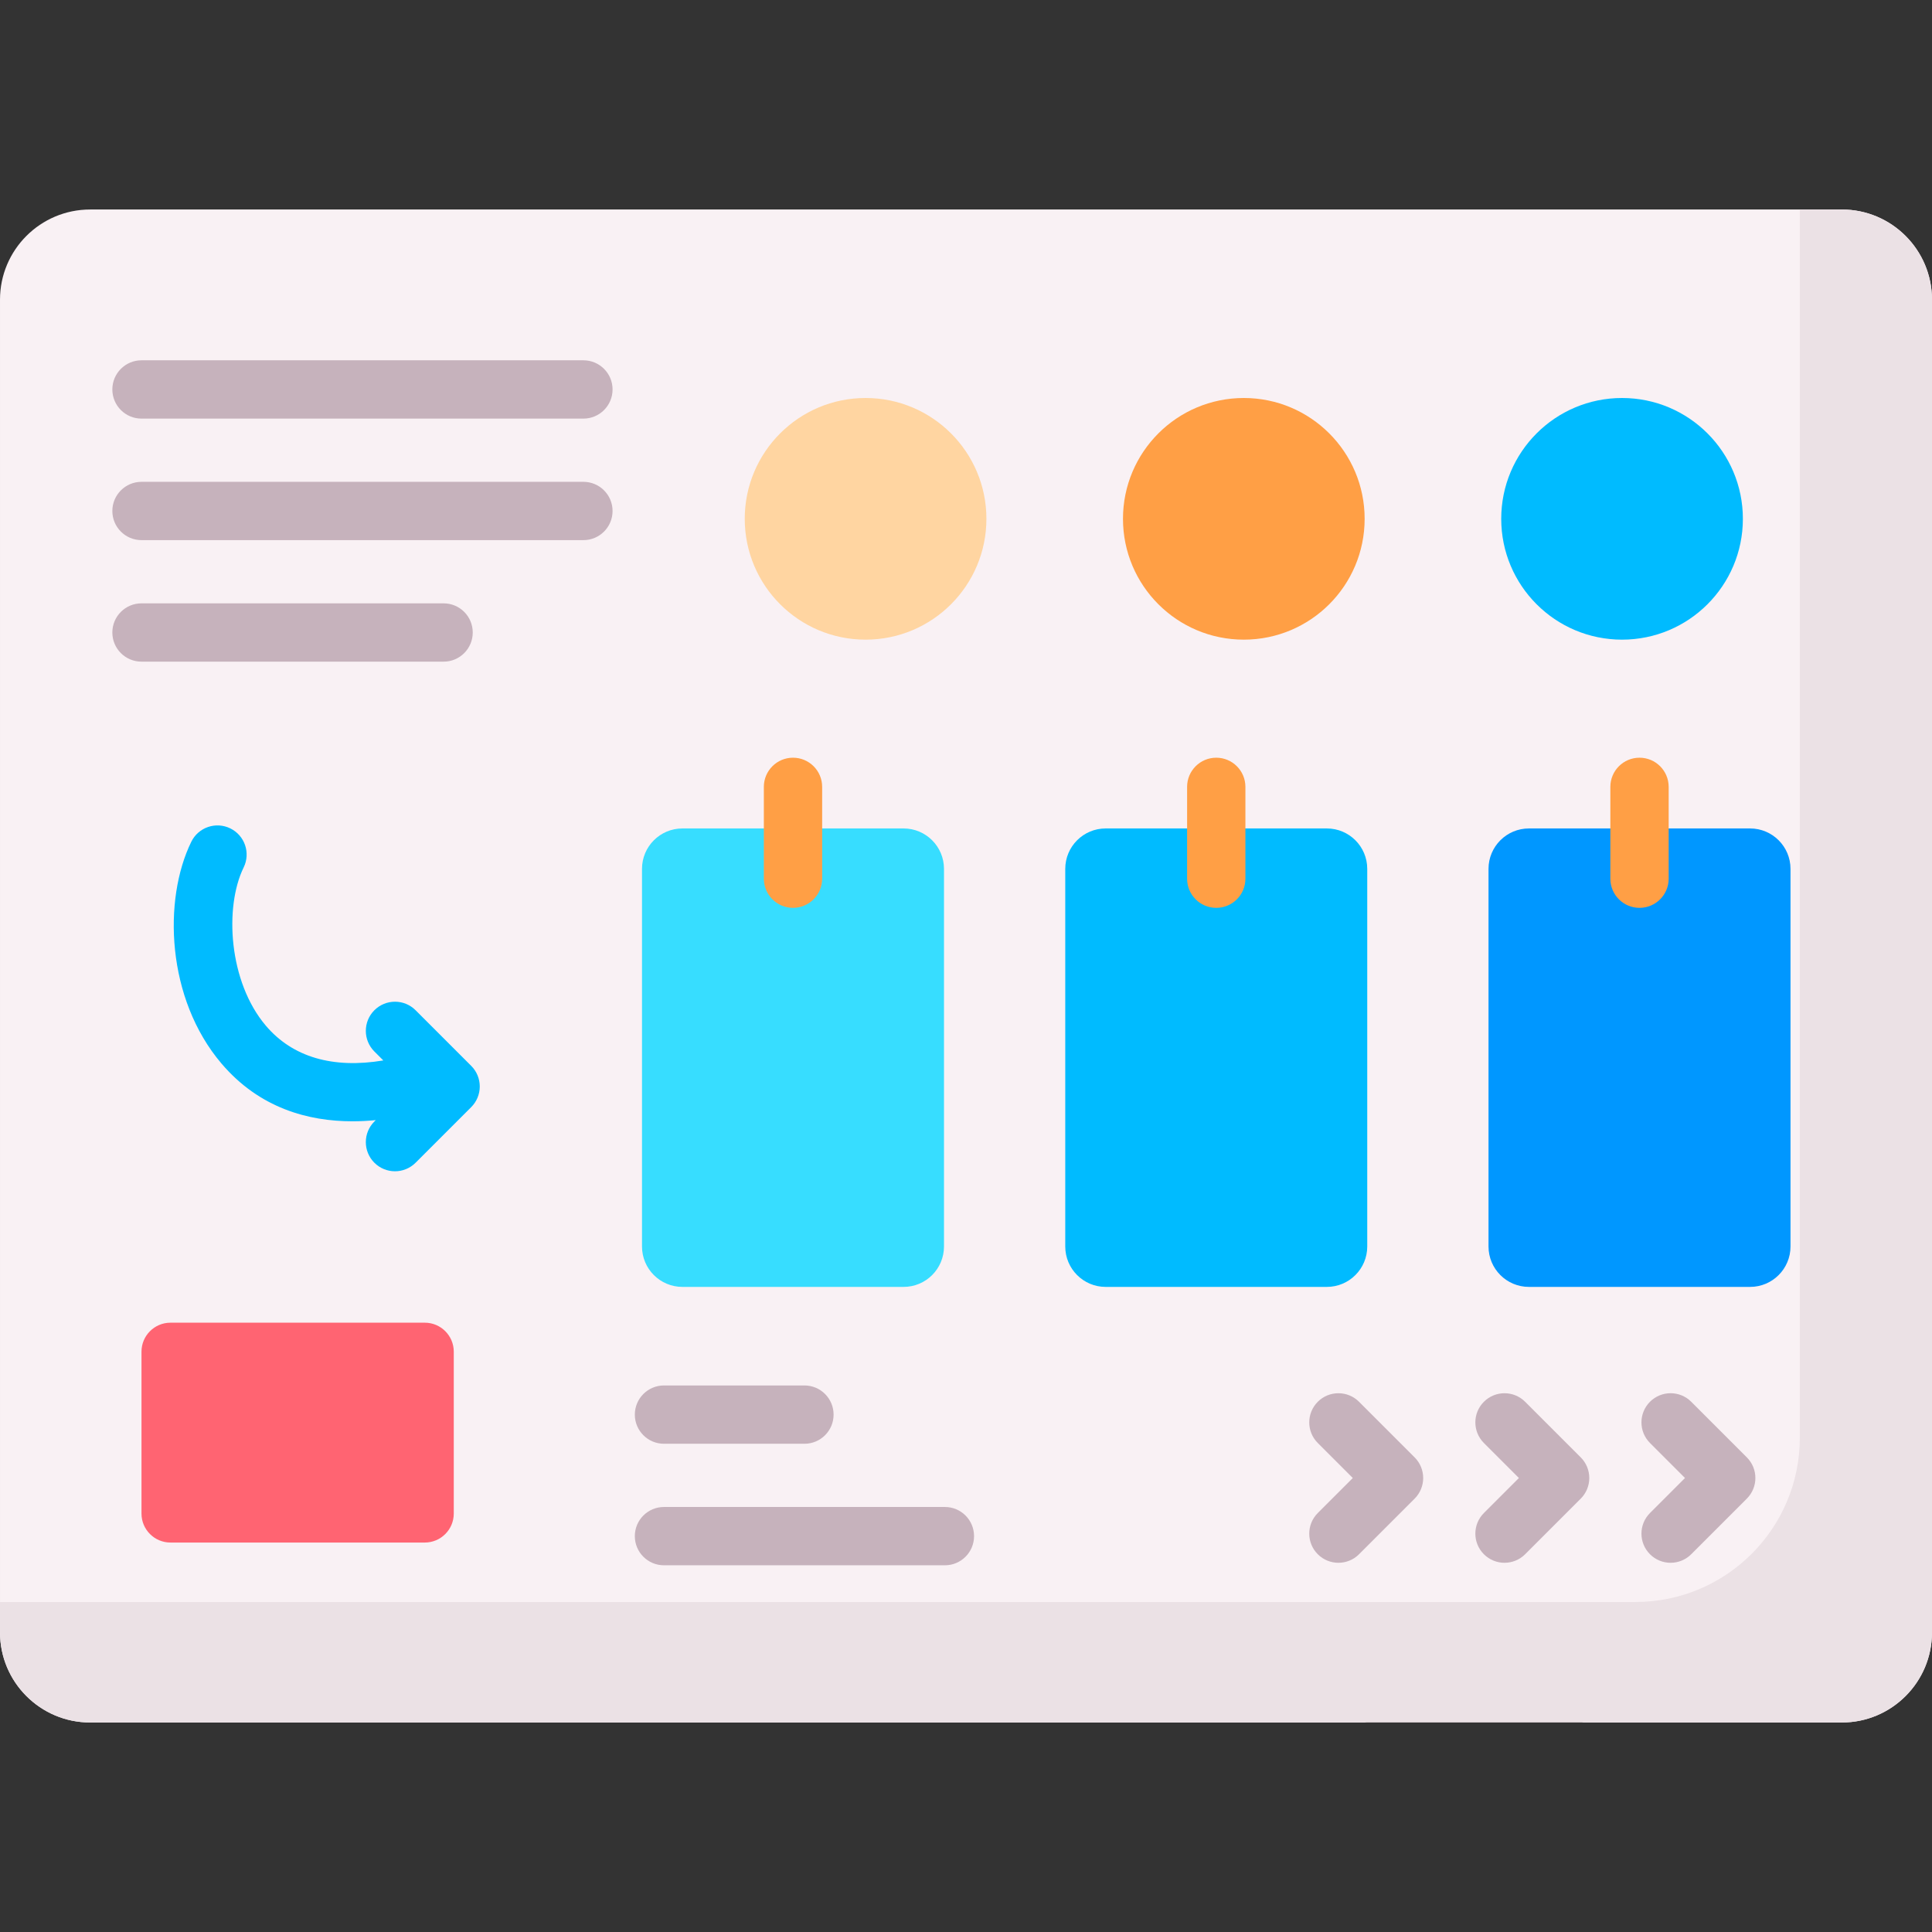 <svg id="Capa_1" enable-background="new 0 0 512 512" viewBox="0 0 512 512" xmlns="http://www.w3.org/2000/svg"><rect x="0" y="0" width="512" height="512" fill="#333333" stroke="none"/><g><path d="m488.102 456.48h-68.456l-25.175-10.302-32.827 10.302h-337.746c-13.198 0-23.898-10.699-23.898-23.898v-353.164c0-13.198 10.7-23.898 23.898-23.898h464.203c13.199 0 23.899 10.7 23.899 23.898v353.164c0 13.199-10.7 23.898-23.898 23.898z" fill="#f9f1f4"/><path d="m488.102 55.52h-11.128v325.453c0 24.064-19.507 43.571-43.571 43.571h-433.403v8.037c0 13.199 10.7 23.898 23.898 23.898h464.204c13.199 0 23.898-10.7 23.898-23.898v-353.163c0-13.199-10.7-23.898-23.898-23.898z" fill="#ebe1e5"/><circle cx="229.387" cy="137.494" fill="#ffd5a1" r="32.021"/><circle cx="329.623" cy="137.494" fill="#ff9f45" r="32.021"/><circle cx="429.86" cy="137.494" fill="#0bf" r="32.021"/><path d="m239.454 341.043h-58.603c-5.917 0-10.714-4.797-10.714-10.714v-100.069c0-5.917 4.797-10.714 10.714-10.714h58.603c5.917 0 10.714 4.797 10.714 10.714v100.069c.001 5.917-4.796 10.714-10.714 10.714z" fill="#37ddff"/><path d="m351.621 341.043h-58.603c-5.917 0-10.714-4.797-10.714-10.714v-100.069c0-5.917 4.797-10.714 10.714-10.714h58.603c5.917 0 10.714 4.797 10.714 10.714v100.069c.001 5.917-4.796 10.714-10.714 10.714z" fill="#0bf"/><path d="m463.788 341.043h-58.603c-5.917 0-10.714-4.797-10.714-10.714v-100.069c0-5.917 4.797-10.714 10.714-10.714h58.603c5.917 0 10.714 4.797 10.714 10.714v100.069c0 5.917-4.797 10.714-10.714 10.714z" fill="#0097ff"/><path d="m112.57 408.791h-67.388c-4.244 0-7.685-3.441-7.685-7.685v-42.896c0-4.244 3.441-7.685 7.685-7.685h67.388c4.244 0 7.685 3.441 7.685 7.685v42.896c0 4.244-3.441 7.685-7.685 7.685z" fill="#ff6472"/><g fill="#c6b2bc"><path d="m154.61 110.936h-117.112c-4.267 0-7.726-3.459-7.726-7.726s3.459-7.726 7.726-7.726h117.112c4.268 0 7.726 3.459 7.726 7.726.001 4.267-3.458 7.726-7.726 7.726z"/><path d="m154.61 143.141h-117.112c-4.267 0-7.726-3.459-7.726-7.726s3.459-7.726 7.726-7.726h117.112c4.268 0 7.726 3.459 7.726 7.726.001 4.266-3.458 7.726-7.726 7.726z"/><path d="m117.556 175.346h-80.058c-4.267 0-7.726-3.459-7.726-7.726s3.459-7.726 7.726-7.726h80.058c4.268 0 7.726 3.459 7.726 7.726s-3.458 7.726-7.726 7.726z"/><path d="m213.185 382.613h-37.222c-4.268 0-7.726-3.459-7.726-7.726s3.459-7.726 7.726-7.726h37.222c4.268 0 7.726 3.459 7.726 7.726s-3.459 7.726-7.726 7.726z"/><path d="m250.408 414.818h-74.446c-4.268 0-7.726-3.459-7.726-7.726s3.459-7.726 7.726-7.726h74.446c4.268 0 7.726 3.459 7.726 7.726.001 4.266-3.458 7.726-7.726 7.726z"/></g><path d="m210.153 240.588c-4.268 0-7.726-3.459-7.726-7.726v-24.336c0-4.267 3.459-7.726 7.726-7.726s7.726 3.459 7.726 7.726v24.336c0 4.267-3.459 7.726-7.726 7.726z" fill="#ff9f45"/><path d="m322.32 240.588c-4.268 0-7.726-3.459-7.726-7.726v-24.336c0-4.267 3.459-7.726 7.726-7.726s7.726 3.459 7.726 7.726v24.336c0 4.267-3.459 7.726-7.726 7.726z" fill="#ff9f45"/><path d="m434.487 240.588c-4.268 0-7.726-3.459-7.726-7.726v-24.336c0-4.267 3.459-7.726 7.726-7.726s7.726 3.459 7.726 7.726v24.336c0 4.267-3.459 7.726-7.726 7.726z" fill="#ff9f45"/><path d="m124.879 282.468-14.741-14.741c-3.016-3.017-7.908-3.017-10.927 0-3.017 3.017-3.017 7.909.001 10.927l2.373 2.373c-13.384 2.232-24.054-.875-31.13-9.204-9.88-11.63-11.029-31.443-5.881-41.951 1.877-3.832.293-8.46-3.54-10.338-3.829-1.878-8.46-.293-10.338 3.539-7.538 15.388-6.614 41.572 7.981 58.754 10.084 11.871 23.053 15.33 34.749 15.33 2.1 0 4.154-.117 6.148-.311l-.363.363c-3.018 3.017-3.018 7.909-.001 10.927 1.509 1.509 3.486 2.263 5.464 2.263 1.977 0 3.955-.755 5.463-2.263l14.741-14.741c1.45-1.449 2.264-3.414 2.264-5.464s-.813-4.014-2.263-5.463z" fill="#0bf"/><path d="m442.728 414.155c-1.977 0-3.955-.754-5.463-2.263-3.018-3.017-3.018-7.909-.001-10.927l9.278-9.278-9.278-9.278c-3.017-3.017-3.017-7.909.001-10.927 3.017-3.017 7.909-3.017 10.927 0l14.74 14.741c3.017 3.017 3.017 7.909 0 10.927l-14.74 14.741c-1.509 1.51-3.487 2.264-5.464 2.264z" fill="#c6b2bc"/><path d="m398.71 414.155c-1.978 0-3.955-.754-5.464-2.263-3.017-3.017-3.017-7.909.001-10.927l9.278-9.277-9.278-9.277c-3.018-3.017-3.018-7.909-.001-10.927 3.018-3.018 7.91-3.017 10.927 0l14.741 14.741c1.45 1.449 2.264 3.414 2.264 5.464 0 2.049-.814 4.015-2.264 5.464l-14.741 14.741c-1.508 1.507-3.486 2.261-5.463 2.261z" fill="#c6b2bc"/><path d="m354.692 414.155c-1.978 0-3.955-.754-5.464-2.263-3.017-3.017-3.017-7.909.001-10.927l9.278-9.277-9.278-9.277c-3.018-3.017-3.018-7.909-.001-10.927 3.018-3.018 7.91-3.017 10.927 0l14.741 14.741c1.45 1.449 2.264 3.414 2.264 5.464 0 2.049-.814 4.015-2.264 5.464l-14.741 14.741c-1.508 1.507-3.486 2.261-5.463 2.261z" fill="#c6b2bc"/></g><g/><g/><g/><g/><g/><g/><g/><g/><g/><g/><g/><g/><g/><g/><g/></svg>
